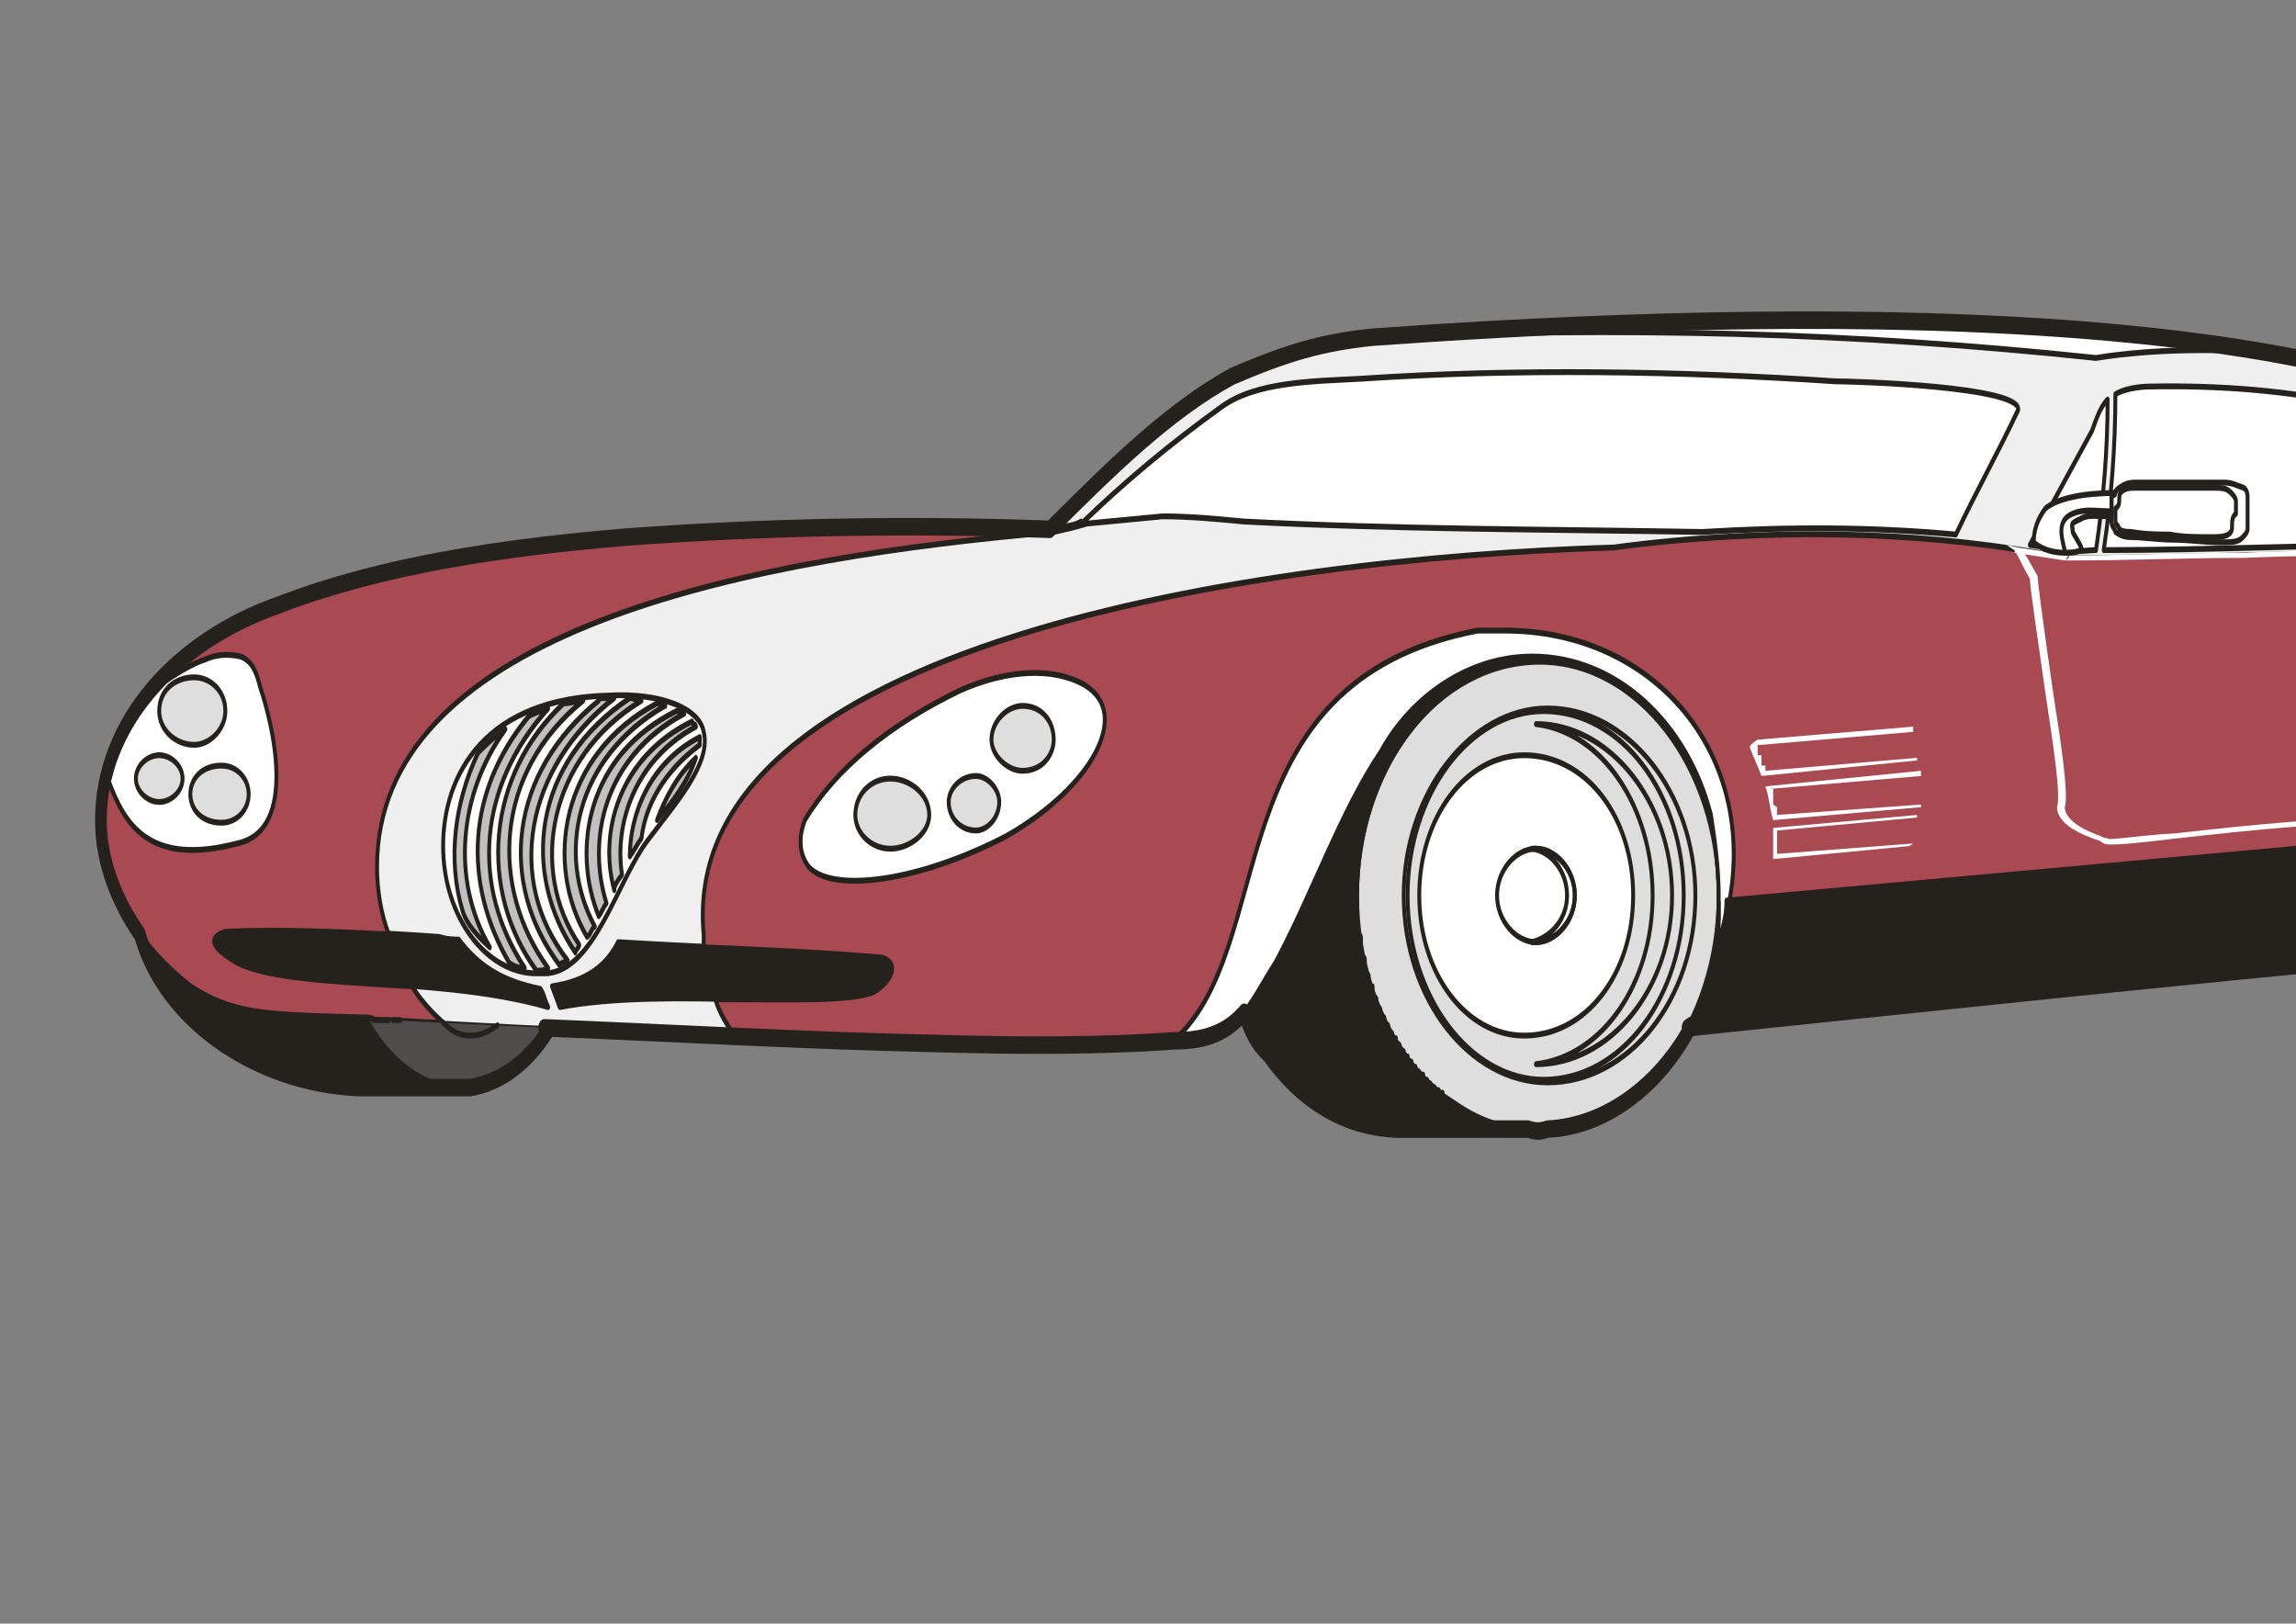 <?xml version="1.0"?>
<svg xmlns:rdf="http://www.w3.org/1999/02/22-rdf-syntax-ns#" xmlns="http://www.w3.org/2000/svg" xmlns:cc="http://creativecommons.org/ns#" xmlns:dc="http://purl.org/dc/elements/1.1/" xmlns:svg="http://www.w3.org/2000/svg" id="svg2" viewBox="0 0 1052.4 744.09" version="1.1">
  <rect x="0" y="0" width="1052.4" height="744.09" fill="#808080" stroke="none"/>
  <g id="layer1" transform="translate(0 -308.27)">
    <g id="1" transform="matrix(.002 0 0 .003 42.681 452.09)">
      <path id="2-1" fill-rule="evenodd" fill="#efefef" d="m5.722e5 26575c8912.8 793.28 18717 1189.9 24956 5156.3 0 0 891.28 0 891.28 396.64 1782.6-793.28 3565.1-1189.9 6239-1189.9 6239 0 10695 2379.8 10695 4759.7 0 793.28 0 1189.9-891.28 1983.2 0 0 0 396.64 891.28 793.28 0 1189.9 2673.8 1983.2 4456.4 3966.4 891.28 793.28 8912.8 793.28 6239 5552.9v396.64c3565.1 1983.2 6239 8329.4 6239 16262v3173.1c-891.28-2776.5-1782.6-5552.9-3565.1-8329.4-3565.1-10709-14261-18245-27630-18245-10695 0-19608 4363-25847 10709-16043 15866-19608 39664-39216 45613-23173 1586.6-1.0161e5 6742.8-1.7024e5 11502 5347.7-5949.6 7130.3-12692 7130.3-20229 0-4363-891.28-8329.4-1782.6-12296-5347.7-13882-21391-24195-40999-24195-14261 0-27630 5949.6-34760 14676-8912.8 8726-16043 22212-24065 32128-6239 6346.2-8021.6 11899-23173 11899-16043 793.27-35651 793.27-55260 396.64-41890-793.28-88237-1983.2-1.2656e5 -3569.7-23173-1189.9-32086 0-43673-5156.3-12476-6347-20497-15470-20497-25386 0-14676 16934-27368 40999-32921 23173-5949.6 50803-8726 79324-10313 32086-1586.6 65064-1983.2 97150-1189.9 14261-9519.3 27630-18245 41890-23402 12478-3569.7 20500-5156.3 32086-5949.6 66846-3173.1 2.3619e5 -9122.7 2.7897e5 23005z"/>
      <path id="3-2" stroke-linejoin="round" d="m5.722e5 26575c8912.8 793.28 18717 1189.9 24956 5156.3 0 0 891.28 0 891.28 396.64 1782.6-793.28 3565.1-1189.9 6239-1189.9 6239 0 10695 2379.8 10695 4759.7 0 793.28 0 1189.9-891.28 1983.2 0 0 0 396.64 891.28 793.28 0 1189.9 2673.8 1983.2 4456.4 3966.4 891.28 793.28 8912.8 793.28 6239 5552.9v396.64c3565.1 1983.2 6239 8329.4 6239 16262v3173.1c-891.28-2776.5-1782.6-5552.9-3565.1-8329.4-3565.1-10709-14261-18245-27630-18245-10695 0-19608 4363-25847 10709v0c-16043 15866-19608 39664-39216 45613v0c-23173 1586.6-1.0161e5 6742.8-1.7024e5 11502 5347.7-5949.6 7130.3-12692 7130.3-20229 0-4363-891.28-8329.4-1782.6-12296-5347.7-13882-21391-24195-40999-24195-14261 0-27630 5949.6-34760 14676-8912.8 8726-16043 22212-24065 32128-6239 6346.2-8021.6 11899-23173 11899-16043 793.27-35651 793.27-55260 396.64-41890-793.28-88237-1983.2-1.2656e5 -3569.7-23173-1189.9-32086 0-43673-5156.3-12476-6347-20497-15470-20497-25386 0-14676 16934-27368 40999-32921 23173-5949.6 50803-8726 79324-10313 32086-1586.6 65064-1983.2 97150-1189.9 14261-9519.3 27630-18245 41890-23402 12478-3569.7 20500-5156.3 32086-5949.6 66846-3173.1 2.3619e5 -9122.7 2.7897e5 23005z" stroke="#25221e" stroke-linecap="round" stroke-width="891.28px" fill="none"/>
      <path id="4-1" fill-rule="evenodd" fill="#dedede" d="m5.9983e5 42837c17826 0 32977 14279 32977 31731s-15152 31731-32977 31731c-16934 0-32086-14279-32086-31731s15152-31731 32086-31731z"/>
      <path id="5-2" stroke-linejoin="round" d="m5.9983e5 42837c17826 0 32977 14279 32977 31731s-15152 31731-32977 31731c-16934 0-32086-14279-32086-31731s15152-31731 32086-31731z" stroke="#25221e" stroke-linecap="round" stroke-width="891.28px" fill="none"/>
      <path id="6-3" fill-rule="evenodd" fill="#615e5d" d="m6.0162e5 49183c13369 0 24065 11502 24065 25385 0 13882-10695 24988-24065 24988-14261 0-24956-11106-24956-24988s10695-25385 24956-25385z"/>
      <path id="7-1" stroke-linejoin="round" d="m6.0162e5 49183c13369 0 24065 11502 24065 25385 0 13882-10695 24988-24065 24988-14261 0-24956-11106-24956-24988s10695-25385 24956-25385z" stroke="#25221e" stroke-linecap="round" stroke-width="891.28px" fill="none"/>
      <path id="8-1" fill-rule="evenodd" fill="#dedede" d="m3.3156e5 53149c22282 0 40999 15866 40999 35697 0 19832-18717 36094-40999 36094-23173 0-41890-16262-41890-36094s18717-35697 41890-35697z"/>
      <path id="9-1" stroke-linejoin="round" d="m3.3156e5 53149c22282 0 40999 15866 40999 35697 0 19832-18717 36094-40999 36094-23173 0-41890-16262-41890-36094s18717-35697 41890-35697z" stroke="#25221e" stroke-linecap="round" stroke-width="891.28px" fill="none"/>
      <path id="10-0" fill-rule="evenodd" fill="#25221e" d="m30304 94400c16934-396.64 32977 0 49021 793.28 1782.6 396.64 3565.1 396.64 4456.4 396.64 4456.4 3966.4 9804.1 6346.2 18717 7536.1 891.28 793.28 891.28 1586.6 1782.6 2776.5-26738-5156.3-63281-2379.8-73085-7536.1-4456.4-1983.2-4456.4-3173.1-891.28-3966.4z"/>
      <path id="11-8" stroke-linejoin="round" d="m30304 94400c16934-396.64 32977 0 49021 793.28 1782.6 396.64 3565.1 396.64 4456.4 396.64 4456.4 3966.4 9804.1 6346.2 18717 7536.1 891.28 793.28 891.28 1586.6 1782.6 2776.5-26738-5156.3-63281-2379.8-73085-7536.1-4456.4-1983.2-4456.4-3173.1-891.28-3966.4z" stroke="#25221e" stroke-linecap="round" stroke-width="891.28px" fill="none"/>
      <path id="12-9" fill-rule="evenodd" fill="#25221e" d="m1.8093e5 98366c-19608-1189.9-41890-1586.6-60607-2379.8-2673.8 3569.7-7130.3 5949.6-15152 6742.8l1782.6 3173.1c24956-3173.1 63281 793.27 72194-2379.8 4456.4-1983.2 5347.7-4363 1782.6-5156.3z"/>
      <path id="13-1" stroke-linejoin="round" d="m1.8093e5 98366c-19608-1189.9-41890-1586.6-60607-2379.8-2673.8 3569.7-7130.3 5949.6-15152 6742.8l1782.6 3173.1c24956-3173.1 63281 793.27 72194-2379.8 4456.4-1983.2 5347.7-4363 1782.6-5156.3z" stroke="#25221e" stroke-linecap="round" stroke-width="891.28px" fill="none"/>
      <path id="14-0" fill-rule="evenodd" fill="#fff" d="m1.0339e5 1.0075e5h-1782.6c-11587 0-21391-8726-21391-19435 0-11106 9804.1-22608 38325-23005 11587-396.64 20500 1983.2 21391 5552.9 1782.6 4759.7-6239 10709-12478 16262-7130.3 5949.6-12478 20625-24065 20625z"/>
      <path id="15-9" stroke-linejoin="round" d="m1.0339e5 1.0075e5h-1782.6c-11587 0-21391-8726-21391-19435 0-11106 9804.1-22608 38325-23005 11587-396.64 20500 1983.2 21391 5552.9 1782.6 4759.7-6239 10709-12478 16262-7130.3 5949.6-12478 20625-24065 20625z" stroke="#25221e" stroke-linecap="round" stroke-width="891.28px" fill="none"/>
      <path id="16-7" fill-rule="evenodd" fill="#a94952" d="m2.2728e5 32128c-1782.6 396.64-4456.4 793.28-7130.3 1189.9h-891.28c-1782.6 0-3565.1 396.64-5347.7 396.64-69520 4363-1.4884e5 15866-1.4884e5 50770 0 3569.7 891.28 7139.5 2673.8 10313-12478-396.64-24956-793.28-37434-396.64-3565.1 793.28-3565.1 1983.2 891.28 3966.4 6239 3173.1 23173 3569.7 41890 4363 1782.6 1983.2 4456.4 3966.4 7130.3 5552.9-5347.7 0-9804.1-396.63-14261-396.63-23173-1189.9-32086 0-43673-5156.3-12486-6347-20507-15470-20507-25386 0-14676 16934-27368 40999-32921 23173-5949.6 50803-8726 79324-10313 25847-1189.9 51694-1983.2 77542-1586.6h17826c891.28 0 891.28 396.64 1782.6 396.64v-396.64c2673.8 0 5347.7 0 7130.3-793.28v396.64h891.28z"/>
      <path id="17-7" stroke-linejoin="round" d="m2.2728e5 32128c-1782.6 396.64-4456.4 793.28-7130.3 1189.9v0h-891.28c-1782.6 0-3565.1 396.64-5347.7 396.64-69520 4363-1.4884e5 15866-1.4884e5 50770 0 3569.7 891.28 7139.5 2673.8 10313-12478-396.64-24956-793.28-37434-396.64-3565.1 793.28-3565.1 1983.2 891.28 3966.4 6239 3173.1 23173 3569.7 41890 4363 1782.6 1983.2 4456.4 3966.4 7130.3 5552.9-5347.7 0-9804.1-396.63-14261-396.63-23173-1189.9-32086 0-43673-5156.3-12486-6347-20507-15470-20507-25386 0-14676 16934-27368 40999-32921 23173-5949.6 50803-8726 79324-10313 25847-1189.9 51694-1983.2 77542-1586.6h15152v0h2673.9c891.28 0 891.28 396.64 1782.6 396.64v-396.64c2673.8 0 5347.7 0 7130.3-793.28v396.64h891.28z" stroke="#25221e" stroke-linecap="round" stroke-width="891.28px" fill="none"/>
      <path id="18-4" fill-rule="evenodd" fill="#a94952" d="m5.7399e5 26971c8912.8 396.64 17826 1189.9 23173 4759.7 0 0 891.28 0 891.28 396.64 1782.6-793.28 3565.1-1189.9 6239-1189.9 6239 0 10695 2379.8 10695 4759.7 0 793.28 0 1189.9-891.28 1983.2 0 0 0 396.64 891.28 793.28 0 1189.9 2673.8 1983.2 4456.4 3966.4 891.28 793.28 8912.8 793.28 6239 5552.9v396.64c3565.1 1983.2 6239 8329.4 6239 16262v3173.1c-891.28-2776.5-1782.6-5552.9-3565.1-8329.4-3565.1-10709-14261-18245-27630-18245-10695 0-19608 4363-25847 10709-16043 15866-19608 39664-39216 45613-23173 1586.6-1.0161e5 6742.8-1.7024e5 11502 5347.7-5949.6 7130.3-12692 7130.3-20229 0-4363-891.28-8329.4-1782.6-12296-5347.7-13882-21391-24195-40999-24195-14261 0-27630 5949.6-34760 14676-8912.8 8726-16043 22212-24065 32128-6239 6346.2-8021.6 11899-23173 11899-16043 793.27-35651 793.27-55260 396.64-15152-396.64-30304-793.28-45455-1189.9-1782.6-1586.6-3565.1-3569.7-4456.4-5552.9 16934 0 31195 396.64 36543-1189.9 4456.4-1983.2 5347.7-4363 1782.6-5156.3-13369-793.28-27630-1189.9-40999-1586.6v-1983.2c-6239-44423 1.2745e5 -57512 2.0856e5 -59099 35651-3173.1 69520-2379.8 97150 793.28 1782.6 396.64 4456.4 396.64 7130.3 793.28 27630 0 52586-793.28 80216-793.28 6239-3569.7 11587-5552.9 16934-7932.8 2673.8-793.28 6239-1586.6 9804.1-1983.2 4456.4 0 9804.1 0 14261 396.64z"/>
      <path id="19-5" stroke-linejoin="round" d="m5.7399e5 26971c8912.8 396.64 17826 1189.9 23173 4759.7 0 0 891.28 0 891.28 396.64 1782.6-793.28 3565.1-1189.9 6239-1189.9 6239 0 10695 2379.8 10695 4759.7 0 793.28 0 1189.9-891.28 1983.2 0 0 0 396.64 891.28 793.28 0 1189.9 2673.8 1983.2 4456.4 3966.4 891.28 793.28 8912.8 793.28 6239 5552.9v396.64c3565.1 1983.2 6239 8329.4 6239 16262v3173.1c-891.28-2776.5-1782.6-5552.9-3565.1-8329.4-3565.1-10709-14261-18245-27630-18245-10695 0-19608 4363-25847 10709v0c-16043 15866-19608 39664-39216 45613v0c-23173 1586.6-1.0161e5 6742.8-1.7024e5 11502 5347.7-5949.6 7130.3-12692 7130.3-20229 0-4363-891.28-8329.4-1782.6-12296-5347.7-13882-21391-24195-40999-24195-14261 0-27630 5949.6-34760 14676-8912.8 8726-16043 22212-24065 32128-6239 6346.2-8021.6 11899-23173 11899-16043 793.27-35651 793.27-55260 396.64-15152-396.64-30304-793.28-45455-1189.9-1782.6-1586.6-3565.1-3569.7-4456.4-5552.9 16934 0 31195 396.64 36543-1189.9 4456.4-1983.2 5347.7-4363 1782.6-5156.3-13369-793.28-27630-1189.9-40999-1586.6v-1983.2c-6239-44423 1.2745e5 -57512 2.0856e5 -59099 35651-3173.1 69520-2379.8 97150 793.28v0c1782.6 396.64 4456.4 396.64 7130.3 793.28 27630 0 52586-793.28 80216-793.28 6239-3569.7 11587-5552.9 16934-7932.8 2673.8-793.28 6239-1586.6 9804.1-1983.2 4456.4 0 9804.1 0 14261 396.64z" stroke="#25221e" stroke-linecap="round" stroke-width="891.28px" fill="none"/>
      <path id="20-1" stroke-linejoin="round" d="m6.0162e5 49183c14261 0 25847 11502 25847 25385 0 13882-11587 25385-25847 25385-13369 0-24956-11502-24956-25385 0-13882 11587-25385 24956-25385z" stroke="#25221e" stroke-linecap="round" stroke-width="891.28px" fill="none"/>
      <path id="21-6" fill-rule="evenodd" fill="#fff" d="m5.9983e5 51166c13369 0 24065 10313 24065 23005 0 13089-10695 23402-24065 23402 11587-1189.9 20500-11106 20500-23402 0-11899-8912.8-21815-20500-23005z"/>
      <path id="22-7" stroke-linejoin="round" d="m5.9983e5 51166c13369 0 24065 10313 24065 23005 0 13089-10695 23402-24065 23402v0c11587-1189.9 20500-11106 20500-23402 0-11899-8912.8-21815-20500-23005v0z" stroke="#25221e" stroke-linecap="round" stroke-width="891.28px" fill="none"/>
      <path id="23-8" fill-rule="evenodd" fill="#fff" d="m16043 56323c2673.8-1189.9 6239-2776.5 9804.1-3569.7 2673.8-793.28 5347.7-793.28 8021.6-396.64 2673.8 793.28 3565.1 2379.8 4456.4 4759.7 2673.9 5156.3 8912.8 21815-5347.7 23798-20500 3569.7-25847-3173.1-29412-9519.3 891.28-4759.7 4456.4-8726 8021.6-12692 1782.6-1189.9 3565.1-1983.2 4456.4-2379.8z"/>
      <path id="24-3" stroke-linejoin="round" d="m16043 56323c2673.8-1189.9 6239-2776.5 9804.1-3569.7 2673.8-793.28 5347.7-793.28 8021.6-396.64 2673.8 793.28 3565.1 2379.8 4456.4 4759.7 2673.9 5156.3 8912.8 21815-5347.7 23798-20500 3569.7-25847-3173.1-29412-9519.3 891.28-4759.7 4456.4-8726 8021.6-12692 1782.6-1189.9 3565.1-1983.2 4456.4-2379.8z" stroke="#25221e" stroke-linecap="round" stroke-width="891.28px" fill="none"/>
      <path id="25-9" fill-rule="evenodd" fill="#fff" d="m1.9876e5 57512c10695-3173.1 21391-3569.7 28521-793.28 10695 4363 1782.6 15469-17826 23005-20500 7139.5-40108 8726-45455 4759.7-1782.6-1586.6-2673.8-3966.4-891.28-7139.5 7130.3-7932.8 19608-14676 35651-19832z"/>
      <path id="26-3" stroke-linejoin="round" d="m1.9876e5 57512c10695-3173.1 21391-3569.7 28521-793.28 10695 4363 1782.6 15469-17826 23005-20500 7139.5-40108 8726-45455 4759.7-1782.6-1586.6-2673.8-3966.4-891.28-7139.5 7130.3-7932.8 19608-14676 35651-19832z" stroke="#25221e" stroke-linecap="round" stroke-width="891.28px" fill="none"/>
      <path id="27-1" fill-rule="evenodd" fill="#fff" d="m5.9805e5 55133c10695 0 18717 8726 18717 19435 0 10313-8021.6 19039-18717 19039s-19608-8726-19608-19039c0-10709 8912.8-19435 19608-19435z"/>
      <path id="28-3" stroke-linejoin="round" d="m5.9805e5 55133c10695 0 18717 8726 18717 19435 0 10313-8021.6 19039-18717 19039s-19608-8726-19608-19039c0-10709 8912.8-19435 19608-19435z" stroke="#25221e" stroke-linecap="round" stroke-width="891.28px" fill="none"/>
      <path id="29-9" stroke-linejoin="round" d="m5.9983e5 68222c3565.1 0 6239 2776.5 6239 5949.6 0 3569.7-2673.8 6346.2-6239 6346.2h-891.28c3565.1-396.64 6239-2776.5 6239-6346.2 0-3173.1-2673.8-5552.9-6239-5949.6h891.28z" stroke="#25221e" stroke-linecap="round" stroke-width="891.28px" fill="none"/>
      <path id="30-6" stroke-linejoin="round" d="m5.9983e5 68222c3565.1 0 6239 2776.5 6239 5949.6 0 3569.7-2673.8 6346.2-6239 6346.2-3565.1 0-7130.3-2776.5-7130.3-6346.2 0-3173.1 3565.1-5949.6 7130.3-5949.6z" stroke="#25221e" stroke-linecap="round" stroke-width="891.28px" fill="none"/>
      <path id="31-3" fill-rule="evenodd" fill="#a94952" d="m4.4119e5 36094c891.28 793.28 1782.6 1983.2 3565.1 4363 891.28 1983.2 7130.3 31334 6239 34904 0 3173.1 8912.8 4759.7 9804.1 5156.3 1782.6 396.64 30304-1983.2 58825-3173.1 3565.1 0 12478-1189.9 15152-4759.7 2673.8-3966.4 18717-24592-891.29-36491 0 0-891.28 0-891.28 396.64-27630 0-52586 793.28-80216 793.28-4456.4-396.64-8021.6-793.28-11587-1189.9z"/>
      <path id="32-7" fill="#fff" d="m4.4119e5 35697c1782.6 793.28 2673.8 2379.8 4456.4 4363l-1782.6 396.64c-1782.6-1983.2-2673.8-3569.7-3565.1-4363zm4456.4 4363c0 1189.9 1782.6 9519.3 3565.1 17849h-1782.6c-1782.6-8329.4-3565.1-16262-3565.1-17452zm3565.1 17849c1782.6 7536.1 3565.1 15469 2673.8 17452h-1782.6c891.28-1983.2-891.28-9519.3-2673.8-17452zm2673.8 17452c0 2379.8 6239 3966.4 8021.6 4363v793.28c-3565.1-793.28-9804.1-2379.8-9804.1-5156.3zm8021.6 4363c891.28 396.64 1782.6 396.64 1782.6 396.64l-891.29 793.28-891.28-396.64zm1782.6 396.64c0 396.64 6239-396.64 16043-793.28v793.28c-9804.1 793.28-16043 1189.9-16934 793.28zm16043-793.28c10695-793.28 26738-1983.2 41890-2379.8v793.28c-15152 396.64-31195 1586.6-41890 2379.8zm41890-2379.8v396.64zc1782.6 0 5347.7-396.64 8912.8-1189.9l891.29 396.64c-3565.1 1189.9-8021.6 1586.6-9804.1 1586.6zm8912.8-1189.9c2673.8-793.28 4456.4-1983.2 5347.7-3569.7l1782.6 396.64c-891.28 1586.6-3565.1 2776.5-6239 3569.7zm7130.3-3173.1-1208.7-776.69zm-1782.6-396.64c891.29 0 891.29-396.64 891.29-1189.9l1782.6 396.64c0 396.64 0 793.28-891.29 1189.9zm891.29-1189.9c4456.4-5949.6 16043-23798-1782.6-34904l1782.6-396.64c17826 11106 6239 29748 1782.6 35697zm-1782.6-35301 891.28-396.64 891.29 396.64-891.29 396.64zm1782.6 396.64c-891.29 396.64 0 396.64-891.29 396.64l-891.28-396.64v-396.64zm-891.29 396.64-891.28-396.64zv396.64h-891.28v-396.64zm-891.28 396.64c-13369 0-26738 0-40108 396.64v-793.28c13369-396.64 26738-396.64 40108-396.64zm-40108 396.64c-13369 0-26739 396.64-40108 396.64v-793.28c13369 0 26738-396.64 40108-396.64zm-40108 396.64h-891.28l891.28-396.64zm-891.28 0-11587-1189.9 891.29-793.28 11587 1189.9zm-11587-1586.6-1782.6-793.28 2673.8 396.64v396.64z"/>
      <path id="33-5" fill-rule="evenodd" fill="#fff" d="m2.9323e5 3569.7c40999-1983.2 1.2121e5 -5156.3 1.8628e5 396.64 7130.3 793.28 13369 1189.9 19608 1983.2-5347.7-396.64-10695-396.64-16043-396.64-8021.6 0-16934 396.64-24065 1189.9-56150-3966.3-1.0874e5 -4759.6-1.6578e5 -3173.1z"/>
      <path id="34-2" stroke-linejoin="round" d="m2.9323e5 3569.7c40999-1983.2 1.2121e5 -5156.3 1.8628e5 396.64v0c7130.3 793.28 13369 1189.9 19608 1983.2-5347.7-396.64-10695-396.64-16043-396.64-8021.6 0-16934 396.64-24065 1189.9-56150-3966.3-1.0874e5 -4759.6-1.6578e5 -3173.1z" stroke="#25221e" stroke-linecap="round" stroke-width="891.28px" fill="none"/>
      <path id="35-0" fill-rule="evenodd" fill="#fff" d="m3.8147e5 65049 35651-1983.2v793.28l-34760 1983.2h-891.28v396.64h-891.29 891.29v1189.9h891.28v1586.5h891.28v793.28l34760-1983.2v396.64l-35651 2379.8c-891.28-1586.6-1782.6-2776.5-2673.8-4363 0-396.64 891.28-793.28 1782.6-1189.9zm37434 4759.7v793.28l-34760 1983.2h891.28v2379.7l891.28 396.64v1189.9l32977-1586.6v396.64l-33869 1983.2c-891.28-1983.2-891.28-3569.7-1782.6-5156.3zm-891.28 6742.8v396.64l-32086 1983.2v3569.5l31195-1586.6-891.28 396.64-31195 1983.2v-4759.7z"/>
      <path id="36-7" fill-rule="evenodd" fill="#dedede" d="m23173 55529c3565.1 0 7130.3 1983.2 7130.3 5156.3 0 2776.5-3565.1 5156.3-7130.3 5156.3-4456.4 0-8021.6-2379.8-8021.6-5156.3 0-3173.1 3565.1-5156.3 8021.6-5156.3z"/>
      <path id="37-1" stroke-linejoin="round" d="m23173 55529c3565.1 0 7130.3 1983.2 7130.3 5156.3 0 2776.5-3565.1 5156.3-7130.3 5156.3-4456.4 0-8021.6-2379.8-8021.6-5156.3 0-3173.1 3565.1-5156.3 8021.6-5156.3z" stroke="#25221e" stroke-linecap="round" stroke-width="891.28px" fill="none"/>
      <path id="38-7" fill-rule="evenodd" fill="#dedede" d="m29412 69015c3565.1 0 6239 1983.2 6239 4363s-2673.8 4363-6239 4363c-4456.4 0-7130.3-1983.2-7130.3-4363s2673.9-4363 7130.3-4363z"/>
      <path id="39-0" stroke-linejoin="round" d="m29412 69015c3565.1 0 6239 1983.2 6239 4363s-2673.8 4363-6239 4363c-4456.4 0-7130.3-1983.2-7130.3-4363s2673.9-4363 7130.3-4363z" stroke="#25221e" stroke-linecap="round" stroke-width="891.28px" fill="none"/>
      <path id="40-6" fill-rule="evenodd" fill="#dedede" d="m15152 67428c2673.8 0 5347.7 1586.6 5347.7 3569.7 0 1983.2-2673.8 3569.7-5347.7 3569.7s-5347.7-1586.6-5347.7-3569.7c0-1983.2 2673.9-3569.7 5347.7-3569.7z"/>
      <path id="41-7" stroke-linejoin="round" d="m15152 67428c2673.8 0 5347.7 1586.6 5347.7 3569.7 0 1983.2-2673.8 3569.7-5347.7 3569.7s-5347.7-1586.6-5347.7-3569.7c0-1983.2 2673.9-3569.7 5347.7-3569.7z" stroke="#25221e" stroke-linecap="round" stroke-width="891.28px" fill="none"/>
      <path id="42-1" fill-rule="evenodd" fill="#dedede" d="m1.8271e5 70998c4456.4 0 8912.8 2379.8 8912.8 5552.9 0 2776.5-4456.4 5156.3-8912.8 5156.3s-8021.6-2379.8-8021.6-5156.3c0-3173.1 3565.1-5552.9 8021.6-5552.9z"/>
      <path id="43-7" stroke-linejoin="round" d="m1.8271e5 70998c4456.4 0 8912.8 2379.8 8912.8 5552.9 0 2776.5-4456.4 5156.3-8912.8 5156.3s-8021.6-2379.8-8021.6-5156.3c0-3173.1 3565.1-5552.9 8021.6-5552.9z" stroke="#25221e" stroke-linecap="round" stroke-width="891.28px" fill="none"/>
      <path id="44-5" fill-rule="evenodd" fill="#dedede" d="m2.1302e5 59892c4456.4 0 7130.3 2379.8 7130.3 5156.3 0 2379.8-2673.8 4759.7-7130.3 4759.7-3565.1 0-7130.3-2379.8-7130.3-4759.7 0-2776.5 3565.1-5156.3 7130.3-5156.3z"/>
      <path id="45-4" stroke-linejoin="round" d="m2.1302e5 59892c4456.4 0 7130.3 2379.8 7130.3 5156.3 0 2379.8-2673.8 4759.7-7130.3 4759.7-3565.1 0-7130.3-2379.8-7130.3-4759.7 0-2776.5 3565.1-5156.3 7130.3-5156.3z" stroke="#25221e" stroke-linecap="round" stroke-width="891.28px" fill="none"/>
      <path id="46-8" fill-rule="evenodd" fill="#dedede" d="m2.0232e5 70602c2673.8 0 5347.7 1983.2 5347.7 3966.4 0 2379.8-2673.8 4363-5347.7 4363-3565.1 0-6239-1983.2-6239-4363 0-1983.2 2673.8-3966.4 6239-3966.4z"/>
      <path id="47-1" stroke-linejoin="round" d="m2.0232e5 70602c2673.8 0 5347.7 1983.2 5347.7 3966.4 0 2379.8-2673.8 4363-5347.7 4363-3565.1 0-6239-1983.2-6239-4363 0-1983.2 2673.8-3966.4 6239-3966.4z" stroke="#25221e" stroke-linecap="round" stroke-width="891.28px" fill="none"/>
      <path id="48-7" fill-rule="evenodd" fill="#fff" d="m5.2318e5 39267c3565.1 0 3565.1 396.64 5347.7 793.28s3565.1-793.28 2673.8-1586.6c-1782.6-793.28-4456.4-793.28-7130.3-793.28-5347.7 0-10695 793.28-13369 2776.5-891.29 793.28 1782.6 1189.9 3565.1 793.28 1782.6-1189.9 6239-1983.2 8912.8-1983.2z"/>
      <path id="49" stroke-linejoin="round" d="m5.2318e5 39267c3565.1 0 3565.1 396.64 5347.7 793.28s3565.1-793.28 2673.8-1586.6c-1782.6-793.28-4456.4-793.28-7130.3-793.28-5347.7 0-10695 793.28-13369 2776.5-891.29 793.28 1782.6 1189.9 3565.1 793.28 1782.6-1189.9 6239-1983.2 8912.8-1983.2z" stroke="#25221e" stroke-linecap="round" stroke-width="891.28px" fill="none"/>
      <path id="50" fill-rule="evenodd" fill="#25221e" d="m62390 1.0749e5c5347.7 6346.2 12478 10313 21391 10709h-22282c-24956-793.28-45455-10313-50803-23402 3565.1 3173.1 7130.3 5552.9 11587 7932.8 10695 4759.7 19608 4363 40108 4759.7zm23173 10709h-891.28 891.28z"/>
      <path id="51" stroke-linejoin="round" d="m62390 1.0749e5c5347.7 6346.2 12478 10313 21391 10709h-22282v0c-24956-793.28-45455-10313-50803-23402 3565.1 3173.1 7130.3 5552.9 11587 7932.8 10695 4759.7 19608 4363 40108 4759.7zm23173 10709v0h-891.28 891.28z" stroke="#25221e" stroke-linecap="round" stroke-width="891.28px" fill="none"/>
      <path id="52" fill-rule="evenodd" fill="#504c4b" d="m1.0428e5 1.0908e5c-5347.7 5552.9-12478 9122.7-20500 9122.7-8021.6 0-16043-3966.4-21391-10709 891.28 0 1782.6 0 1782.6 396.64h3565.2-891.28zm1782.6 0h1782.6-891.28"/>
      <path id="53" stroke-linejoin="round" d="m1.0428e5 1.0908e5c-5347.7 5552.9-12478 9122.7-20500 9122.7-8021.6 0-16043-3966.4-21391-10709 891.28 0 1782.6 0 1782.6 396.64v0h2673.9m0 0h891.28-891.28zm1782.6 0h1782.6-891.28" stroke="#25221e" stroke-linecap="round" stroke-width="891.28px" fill="none"/>
      <path id="54" stroke-linejoin="round" d="m3.3334e5 60289c18717 0 33869 13089 33869 28558 0 15866-15152 28558-33869 28558-17826 0-32977-12692-32977-28558 0-15469 15152-28558 32977-28558z" stroke="#25221e" stroke-linecap="round" stroke-width="891.28px" fill="none"/>
      <path id="55" stroke-linejoin="round" d="m3.3245e5 60686c17826 0 32086 12692 32086 28161s-14261 28161-32086 28161c-16934 0-31195-12692-31195-28161s14261-28161 31195-28161z" stroke="#25221e" stroke-linecap="round" stroke-width="891.28px" fill="none"/>
      <path id="56" stroke-linejoin="round" d="m3.3067e5 62669c16934 0 31195 11899 31195 26178s-14261 25781-31195 25781v0c15152-1189.9 26738-12296 26738-25781 0-13486-11587-24988-26738-26178v0z" stroke="#25221e" stroke-linecap="round" stroke-width="891.28px" fill="none"/>
      <path id="57" fill-rule="evenodd" fill="#fff" d="m3.2799e5 67428c14261 0 24956 9519.3 24956 21418s-10695 21418-24956 21418c-13369 0-24065-9519.3-24065-21418s10695-21418 24065-21418z"/>
      <path id="58" stroke-linejoin="round" d="m3.2799e5 67428c14261 0 24956 9519.3 24956 21418s-10695 21418-24956 21418c-13369 0-24065-9519.3-24065-21418s10695-21418 24065-21418z" stroke="#25221e" stroke-linecap="round" stroke-width="891.28px" fill="none"/>
      <path id="59" stroke-linejoin="round" d="m3.3067e5 81707c4456.4 0 8912.8 3173.1 8912.8 7139.5s-4456.4 7139.5-8912.8 7139.5h-891.28c4456.4-793.28 8021.6-3569.7 8021.6-7139.5 0-3569.7-3565.1-6742.8-8021.6-7139.5h891.28z" stroke="#25221e" stroke-linecap="round" stroke-width="891.28px" fill="none"/>
      <path id="60" stroke-linejoin="round" d="m3.3067e5 81707c4456.4 0 8912.8 3173.1 8912.8 7139.5s-4456.4 7139.5-8912.8 7139.5-8912.8-3173.1-8912.8-7139.5 4456.4-7139.5 8912.8-7139.5z" stroke="#25221e" stroke-linecap="round" stroke-width="891.28px" fill="none"/>
      <path id="61" fill-rule="evenodd" fill="#25221e" d="m3.1908e5 53546c1782.6-396.64 6239-396.64 9804.1-396.64-21391 793.28-39216 16659-39216 35697v5949.5c891.28 0 891.28 396.64 891.28 396.64v2776.4c891.29 396.64 891.29 396.64 891.29 793.28v1983.1c891.28 0 891.28 396.63 891.28 396.63v1189.9s0 396.63 891.28 396.63v1586.5c891.29 0 891.29 396.63 891.29 396.63v1189.9c891.28 0 891.28 396.64 891.28 396.64v793.27l891.28 396.64v793.27l891.29 396.64v793.28l891.28 396.64v793.27h891.28v793.28c891.29 0 891.29 396.63 891.29 396.63v396.64l891.28 396.64v396.64s0 396.64 891.29 396.64v396.63c0 396.64 891.28 396.64 891.28 396.64v396.64s0 396.64 891.28 396.64v396.63l891.29 396.64v396.64h891.28v793.28h891.28v396.63s891.29 0 891.29 396.64l891.28 396.64c0 396.64 891.28 396.64 891.28 396.64v396.64h891.29v396.63l891.28 396.64 891.28 396.64s891.29 396.64 1782.6 793.27c5347.7 2379.8 10695 3569.7 16934 3569.7h-33869c-10695-396.63-20500-4759.6-27630-11502-1782.6-1586.6-3565.1-3966.4-4456.4-6346.2 2673.8-1983.2 4456.4-4759.6 7130.3-7536.1 8021.6-9915.9 15152-23402 24065-32128 5347.7-6742.8 14261-11502 24065-13486z"/>
      <path id="62" stroke-linejoin="round" d="m3.1908e5 53546c1782.6-396.64 6239-396.64 9804.1-396.64-21391 793.28-39216 16659-39216 35697v5949.5c891.28 0 891.28 396.64 891.28 396.64v2776.4c891.29 396.64 891.29 396.64 891.29 793.28v1983.1c891.28 0 891.28 396.63 891.28 396.63v1189.9s0 396.63 891.28 396.63v1586.5c891.29 0 891.29 396.63 891.29 396.63v1189.9c891.28 0 891.28 396.64 891.28 396.64v793.27l891.28 396.64v793.27l891.29 396.64v793.28l891.28 396.64v793.27h891.28v793.28c891.29 0 891.29 396.63 891.29 396.63v396.64l891.28 396.64v396.64s0 396.64 891.29 396.64v396.63c0 396.64 891.28 396.64 891.28 396.64v396.64s0 396.64 891.28 396.64v396.63l891.29 396.64v396.64h891.28v793.28h891.28v396.63s891.29 0 891.29 396.64v0l891.28 396.64v0c0 396.64 891.28 396.64 891.28 396.64v396.64h891.29v396.63l891.28 396.64v0l891.28 396.64v0s891.29 396.64 1782.6 793.27v0c5347.7 2379.8 10695 3569.7 16934 3569.7v0h-33869v0c-10695-396.63-20500-4759.6-27630-11502-1782.6-1586.6-3565.1-3966.4-4456.4-6346.2 2673.8-1983.2 4456.4-4759.6 7130.3-7536.1 8021.6-9915.9 15152-23402 24065-32128 5347.7-6742.8 14261-11502 24065-13486z" stroke="#25221e" stroke-linecap="round" stroke-width="891.28px" fill="none"/>
      <path id="63" fill-rule="evenodd" fill="#25221e" d="m5.8914e5 42837h8912.8c-16934 1189.9-30304 15072-30304 31731 0 17055 14261 31334 31195 31731h-25847c-8912.8-396.64-16043-4363-21391-10313-1782.6-1586.6-2673.8-3569.7-4456.4-5949.6 10695-9915.9 16043-26178 27630-38077 4456.4-3966.4 8912.8-7139.5 14261-9122.7zm12478 0z"/>
      <path id="64" stroke-linejoin="round" d="m5.8914e5 42837h8912.8c-16934 1189.9-30304 15072-30304 31731 0 17055 14261 31334 31195 31731h-25847v0c-8912.8-396.64-16043-4363-21391-10313-1782.6-1586.6-2673.8-3569.7-4456.4-5949.6 10695-9915.9 16043-26178 27630-38077v0c4456.4-3966.4 8912.8-7139.5 14261-9122.7zm12478 0v0z" stroke="#25221e" stroke-linecap="round" stroke-width="891.28px" fill="none"/>
      <path id="65" fill-rule="evenodd" fill="#fff" d="m5.321e5 97573c37434-10313 891.28-68222 73977-58306 8912.8 1586.6 23173 9915.9 24956 25385-891.28-1586.6-1782.6-3569.7-2673.8-5156.3-3565.1-10709-14261-18245-27630-18245-10695 0-19608 4363-25847 10709-16043 15866-19608 39664-39216 45613h-3565.1z"/>
      <path id="66" stroke-linejoin="round" d="m5.321e5 97573c37434-10313 891.28-68222 73977-58306 8912.8 1586.6 23173 9915.9 24956 25385-891.28-1586.6-1782.6-3569.7-2673.8-5156.3-3565.1-10709-14261-18245-27630-18245-10695 0-19608 4363-25847 10709v0c-16043 15866-19608 39664-39216 45613v0h-3565.1z" stroke="#25221e" stroke-linecap="round" stroke-width="891.28px" fill="none"/>
      <path id="67" fill-rule="evenodd" fill="#fff" d="m3.7077e5 76551c-5347.7-13882-21391-24195-40999-24195-14261 0-27630 5949.6-34760 14676-8912.8 8726-16043 22212-24065 32128-6239 6346.2-8021.6 11899-23173 11899 0 396.64 0 396.64-891.29 396.64 25847-14279 8912.8-55133 70411-63065h6239c33869 0 57042 18245 51694 40457-891.28 2776.5-1782.6 5156.3-2673.8 7536.1v-7536.1c0-4363-891.28-8329.4-1782.6-12296z"/>
      <path id="68" stroke-linejoin="round" d="m3.7077e5 76551c-5347.7-13882-21391-24195-40999-24195-14261 0-27630 5949.6-34760 14676-8912.8 8726-16043 22212-24065 32128-6239 6346.2-8021.6 11899-23173 11899 0 396.64 0 396.64-891.29 396.64 25847-14279 8912.8-55133 70411-63065h6239c33869 0 57042 18245 51694 40457-891.28 2776.5-1782.6 5156.3-2673.8 7536.1v-7536.1c0-4363-891.28-8329.4-1782.6-12296z" stroke="#25221e" stroke-linecap="round" stroke-width="891.28px" fill="none"/>
      <path id="69" stroke-linejoin="round" d="m92693 1.0868e5c-1782.6 793.28-3565.1 1586.6-6239 1586.6-2673.8 0-4456.4-793.27-6239-1983.2" stroke="#25221e" stroke-linecap="round" stroke-width="891.28px" fill="none"/>
      <path id="70" fill-rule="evenodd" fill="#25221e" d="m5.5616e5 79328c-2673.8 3569.7-2673.8 3569.7 0 0zm-19608 17849c891.28-396.64 891.28-396.64 0 0zc-891.29 0-891.29 0-891.29 396.64 0-396.64 0-396.64 891.29-396.64zm-891.29 396.64h-891.28zm-891.28 0h-891.29zm-891.29 0h-891.28zm-891.28 0m-1.6756e5 11506c3565.1-3966.4 5347.7-8329.4 7130.3-12692 891.28-2379.8 1782.6-4363 1782.6-6742.8l1.7647e5 -10714c-2670 8329-7130 15469-18710 18642-25850 1983-1.0072e5 7137-1.6667e5 11507zm7130.3-16659v-396.64 396.64zm0-396.64v-1189.9 396.64zm0-396.64v-793.28 793.28z"/>
      <path id="71" stroke-linejoin="round" d="m5.5616e5 79328c-2673.8 3569.7-2673.8 3569.7 0 0zm-19608 17849c891.28-396.64 891.28-396.64 0 0zm0 0c-891.29 0-891.29 0-891.29 396.64 0-396.64 0-396.64 891.29-396.64zm-891.29 396.64h-891.28zm-891.28 0h-891.29zm-891.29 0h-891.28zm-891.28 0v0m-1.6756e5 11506c3565.1-3966.4 5347.7-8329.4 7130.3-12692 891.28-2379.8 1782.6-4363 1782.6-6742.8l1.7647e5 -10714c-2670 8329-7130 15469-18710 18642-25850 1983-1.0072e5 7137-1.6667e5 11507zm7130.3-16659v-396.64 396.64zm0-396.64v-793.28m0 0v-396.64 396.64zm0-396.64v-793.28 793.28z" stroke="#25221e" stroke-linecap="round" stroke-width="891.28px" fill="none"/>
      <path id="72" fill-rule="evenodd" fill="#fff" d="m2.451e5 30938c6239 0 12478 396.64 18717 793.28 34760 1189.9 69520 1189.9 1.0428e5 1586.6h891.29c19608-793.28 38325-793.28 57933 396.64 4456.4-6346.2 9804.1-12692 14261-19039 891.28-3569.7-37434-4363-41890-4363-35651-1586.6-73085-1983.2-1.0874e5 -396.64-10695 396.64-24065 396.64-32086 4363-11587 5552.9-22282 11502-32086 17849 6239-396.64 12478-793.28 18717-1189.9z"/>
      <path id="73" stroke-linejoin="round" d="m2.451e5 30938c6239 0 12478 396.64 18717 793.28 34760 1189.9 69520 1189.9 1.0428e5 1586.6h891.29c19608-793.28 38325-793.28 57933 396.64 4456.4-6346.2 9804.1-12692 14261-19039 891.28-3569.7-37434-4363-41890-4363-35651-1586.6-73085-1983.2-1.0874e5 -396.64-10695 396.64-24065 396.64-32086 4363-11587 5552.9-22282 11502-32086 17849 6239-396.64 12478-793.28 18717-1189.9z" stroke="#25221e" stroke-linecap="round" stroke-width="891.28px" fill="none"/>
      <path id="74" fill-rule="evenodd" fill="#c2c1c1" d="m1.0161e5 1.0035e5c-13373-12296-11590-29748 6240-40854 1782.6 0 2673.8-396.64 4456.4-396.64-20500 11106-21391 28558-8021.6 40854-891.28 396.64-1782.6 396.64-2673.8 396.64zm-2673.8-396.64c-1782.6 0-2673.9-396.64-3565.1-793.28-10695-12296-9804.1-26178 4456.4-37681 891.28-396.64 2673.9-793.28 4456.4-1189.9-16043 11899-17826 26971-5348 39664zm-8021.6-3173.1c-2673.9-1586.6-5347.7-3569.7-6239-5552.9-3565.1-7932.8-1782.6-16659 3565.1-24195 1782.6-1189.9 3565.1-2379.8 6239-3569.7-10695 9915.9-12478 23005-3565.1 33318zm24956-38077h3565.1c-20500 10709-24956 27765-10695 40060-891.28 396.64-1782.6 396.64-1782.6 793.28-14261-12692-11587-29351 8912.8-40457zm7130.3 0c891.28 0 1782.6 396.64 2673.8 396.64-21391 8726-25847 25781-14261 37284 0 396.64-891.28 793.28-891.28 1189.9-12478-12296-9804.1-28955 12478-38871zm6239 793.28s2673.8 396.64 1782.6 396.64c-20500 7932.8-24956 22608-16043 33714-891.28 396.64-891.28 1189.9-1782.6 1586.6-9804.1-11106-6239-27765 16043-35697zm4456.4 1189.9c891.28 0 1782.6 396.64 1782.6 396.64-18717 6742.8-22282 19435-17826 28955-891.29 793.28-891.29 1189.9-1782.6 1983.2-6240-10314-2680-24593 17820-31335zm3565.1 1586.6c0 396.64 891.28 396.64 891.28 793.28-14261 5156.3-18717 15072-16934 22608-891.28 793.28-1782.6 1586.6-1782.6 2379.8-3565.1-8726 891.29-20229 17826-25781zm1782.6 2379.8v1189.9c-8021.6 3966.4-12478 9122.7-13369 14279-891.29 793.28-1782.6 1983.2-2673.8 2776.5 0-6346.2 4456.4-14279 16043-18245zm-891.29 3173.1c-1782.6 3569.7-5347.7 6742.8-8912.8 9519.3 1782.6-3173.1 4456.4-6742.8 8912.8-9519.3z"/>
      <path id="75" stroke-linejoin="round" d="m1.0161e5 1.0035e5c-13373-12296-11590-29748 6240-40854 1782.6 0 2673.8-396.64 4456.4-396.64-20500 11106-21391 28558-8021.6 40854-891.28 396.64-1782.6 396.64-2673.8 396.64zm-2673.8-396.64c-1782.6 0-2673.9-396.64-3565.1-793.28-10695-12296-9804.1-26178 4456.4-37681 891.28-396.64 2673.9-793.28 4456.4-1189.9-16043 11899-17826 26971-5348 39664zm-8021.6-3173.1c-2673.9-1586.6-5347.7-3569.7-6239-5552.9-3565.1-7932.8-1782.6-16659 3565.1-24195 1782.6-1189.9 3565.1-2379.8 6239-3569.7-10695 9915.9-12478 23005-3565.1 33318zm24956-38077h3565.1c-20500 10709-24956 27765-10695 40060-891.28 396.64-1782.6 396.64-1782.6 793.28-14261-12692-11587-29351 8912.8-40457zm7130.3 0c891.28 0 1782.6 396.64 2673.8 396.64-21391 8726-25847 25781-14261 37284 0 396.64-891.28 793.28-891.28 1189.9-12478-12296-9804.1-28955 12478-38871zm6239 793.28s2673.8 396.64 1782.6 396.64c-20500 7932.8-24956 22608-16043 33714-891.28 396.64-891.28 1189.9-1782.6 1586.6-9804.1-11106-6239-27765 16043-35697zm4456.4 1189.9c891.28 0 1782.6 396.64 1782.6 396.64-18717 6742.8-22282 19435-17826 28955-891.29 793.28-891.29 1189.9-1782.6 1983.2-6240-10314-2680-24593 17820-31335zm3565.1 1586.6c0 396.64 891.28 396.64 891.28 793.28-14261 5156.3-18717 15072-16934 22608-891.28 793.28-1782.6 1586.6-1782.6 2379.8-3565.1-8726 891.29-20229 17826-25781zm1782.6 2379.8v1189.9c-8021.6 3966.4-12478 9122.7-13369 14279-891.29 793.28-1782.6 1983.2-2673.8 2776.5 0-6346.2 4456.4-14279 16043-18245zm-891.29 3173.1c-1782.6 3569.7-5347.7 6742.8-8912.8 9519.3 1782.6-3173.1 4456.4-6742.8 8912.8-9519.3z" stroke="#25221e" stroke-linecap="round" stroke-width="891.28px" fill="none"/>
      <path id="76" fill-rule="evenodd" fill="#fff" d="m4.5812e5 17849c891.29-1586.6 1782.6-3569.7 3565.1-4759.7 0 7536.1-891.29 15072-2673.8 23005-1782.6 0-5347.7 396.64-7130.3 0l-8021.6-793.28zm5347.7-5552.9c1782.6-793.28 5347.7-1189.9 8021.6-1189.9 31195-396.64 65064 3173.1 86454 14676-3565.1 396.64-6239 1189.9-9804.1 1983.2-5347.7 2379.8-11587 4759.7-16043 7536.1-23173 0-47238 793.28-71303 793.28 1782.6-7932.8 2673.8-15866 2673.8-23798z"/>
      <path id="77" stroke-linejoin="round" d="m4.5812e5 17849c891.29-1586.6 1782.6-3569.7 3565.1-4759.7 0 7536.1-891.29 15072-2673.8 23005-1782.6 0-5347.7 396.64-7130.3 0l-8021.6-793.28zm5347.7-5552.9c1782.6-793.28 5347.7-1189.9 8021.6-1189.9 31195-396.64 65064 3173.1 86454 14676-3565.1 396.64-6239 1189.9-9804.1 1983.2-5347.7 2379.8-11587 4759.7-16043 7536.1-23173 0-47238 793.28-71303 793.28 1782.6-7932.8 2673.8-15866 2673.8-23798z" stroke="#25221e" stroke-linecap="round" stroke-width="891.28px" fill="none"/>
      <path id="78" fill-rule="evenodd" fill="#fff" d="m4.6792e5 26575h17826c1782.6 0 2673.8 0 3565.1 396.64 891.29 396.64 1782.6 1189.9 1782.6 1586.6v1983.2c-891.28 396.64-891.28 1189.9-891.28 1983.2 0 396.64 0 793.28-891.29 1189.9-891.28 396.64-2673.8 396.64-3565.1 396.64-3565.1 0-7130.3 0-9804.1-396.64-2673.8 0-5347.7 0-8912.8-396.64-891.29 0-1782.6 0-2673.8-396.64 0-396.64-891.29-793.28-891.29-1189.9v-1983.2c891.29-396.64 891.29-793.28 891.29-1586.6 0-396.64 0-793.28 891.28-1189.9 891.28-396.64 1782.6-396.64 2673.8-396.64z"/>
      <path id="79" stroke-linejoin="round" d="m4.6792e5 26575h17826c1782.6 0 2673.8 0 3565.1 396.64 891.29 396.64 1782.6 1189.9 1782.6 1586.6v1983.2c-891.28 396.64-891.28 1189.9-891.28 1983.2 0 396.64 0 793.28-891.29 1189.9-891.28 396.64-2673.8 396.64-3565.1 396.64-3565.1 0-7130.3 0-9804.1-396.64-2673.8 0-5347.7 0-8912.8-396.64-891.29 0-1782.6 0-2673.8-396.64 0-396.64-891.29-793.28-891.29-1189.9v-1983.2c891.29-396.64 891.29-793.28 891.29-1586.6 0-396.64 0-793.28 891.28-1189.9 891.28-396.64 1782.6-396.64 2673.8-396.64z" stroke="#25221e" stroke-linecap="round" stroke-width="891.28px" fill="none"/>
      <path id="80" fill-rule="evenodd" fill="#fff" d="m4.5545e5 36094c-3565.1 793.28-8021.6 396.64-10695-1189.9 0-1983.2 891.28-3569.7 2673.8-5156.3 2673.8-1586.6 8912.8-2379.8 16043-2379.8 0 396.64-891.28 396.64-891.28 396.64v3173.1c-2673.8 0-5347.7-396.64-7130.3 396.64-2673.8 793.28-1782.6 793.28-1782.6 1983.2 891.29 1189.9 2673.8 2776.5 1782.6 2776.5z"/>
      <path id="81" stroke-linejoin="round" d="m4.5545e5 36094c-3565.1 793.28-8021.6 396.64-10695-1189.9 0-1983.2 891.28-3569.7 2673.8-5156.3 2673.8-1586.6 8912.8-2379.8 16043-2379.8 0 396.64-891.28 396.64-891.28 396.64v3173.1c-2673.8 0-5347.7-396.64-7130.3 396.64-2673.8 793.28-1782.6 793.28-1782.6 1983.2 891.29 1189.9 2673.8 2776.5 1782.6 2776.5z" stroke="#25221e" stroke-linecap="round" stroke-width="891.28px" fill="none"/>
      <path id="82" fill-rule="evenodd" fill="#fff" d="m4.5545e5 36094c-891.28 396.64-2673.8 396.64-3565.1 396.64 0-1189.9-2673.8-4759.7 1782.6-5949.6 2673.8-793.28 5347.7-396.64 8021.6-396.64h891.28v793.28c-2673.8 0-5347.7-396.64-7130.3 396.64-2673.8 793.28-1782.6 793.28-1782.6 1983.2 891.29 1189.9 2673.8 2776.5 1782.6 2776.5z"/>
      <path id="83" stroke-linejoin="round" d="m4.5545e5 36094c-891.28 396.64-2673.8 396.64-3565.1 396.64 0-1189.9-2673.8-4759.7 1782.6-5949.6 2673.8-793.28 5347.7-396.64 8021.6-396.64h891.28v793.28c-2673.8 0-5347.7-396.64-7130.3 396.64-2673.8 793.28-1782.6 793.28-1782.6 1983.2 891.29 1189.9 2673.8 2776.5 1782.6 2776.5z" stroke="#25221e" stroke-linecap="round" stroke-width="891.28px" fill="none"/>
      <path id="84" stroke-linejoin="round" d="m4.6792e5 25781h20499c1782.6 0 2673.8 396.64 4456.4 793.28 891.28 396.64 891.28 1189.9 891.28 1586.6v4759.6c0 396.64-891.28 1189.9-1782.6 1586.6-891.28 396.64-2673.8 396.64-4456.4 396.64-3565.1 0-7130.3-396.64-10695-396.64-3565.1 0-7130.3-396.64-9804.1-396.64-1782.6 0-2673.8-396.64-3565.1-793.28 0-396.64-891.28-793.28-891.28-1586.6v-3966.4c891.28-396.64 891.28-793.28 1782.6-1189.9 891.28-396.64 1782.6-793.28 3565.1-793.28z" stroke="#25221e" stroke-linecap="round" stroke-width="891.28px" fill="none"/>
      <path id="85" stroke-linejoin="round" d="m82889 1.182e5h-22283c-24063-800-44563-10710-49911-23404-5347.3-5156-8912.4-11105-8912.4-17452 0-14676 16934-27368 40999-32921 23173-5949.6 50803-8726 79324-10313 32086-1586.6 65064-1983.2 97150-1189.9 14261-9519.3 27630-18245 41890-23402 12478-3569.7 20500-5156.3 32086-5949.6 66846-3173.1 2.3619e5 -9122.7 2.7897e5 23005 8912.8 793.28 18717 1189.9 24956 5156.3 0 0 891.28 0 891.28 396.64 1782.6-793.28 3565.1-1189.9 6239-1189.9 6239 0 10695 2379.8 10695 4759.7 0 793.28 0 1189.9-891.28 1983.2 0 0 0 396.64 891.28 793.28 0 1189.9 2673.8 1983.2 4456.4 3966.4 891.28 793.28 8912.8 793.28 6239 5552.9v396.64c3565.1 1983.2 6239 8329.4 6239 16262v3173.1c0 1983.2 891.29 4363 891.29 6346.2 0 17849-15152 32128-33869 32128h-25847v0c-8912.8-396.64-16043-4363-21391-10313-1782.6-1586.6-2673.8-3569.7-3565.1-5949.6-3565.1 2776.5-7130.3 5949.6-12478 7536.1v0c-57042 3569.7-1.1319e5 7536.1-1.7024e5 11502l891.29-396.64v0c-7130.3 9122.7-19608 15469-32977 15866-1782.6 396.64-2673.8 396.64-4456.4 0h-30304v0c-12478-396.63-22282-4759.6-29412-11502-2673.8-1586.6-4456.4-3966.4-5347.7-6346.2v0c-3565.1 2776.5-8021.6 4363-16043 4363-16043 793.27-35651 793.27-55260 396.64-28521-396.64-59716-1586.6-89128-2379.8l891.28 396.64c-4456.4 4759.6-10695 7932.8-17826 8726h-3565.1" stroke="#25221e" stroke-linecap="round" stroke-width="2673.9px" fill="none"/>
    </g>
  </g>
</svg>
